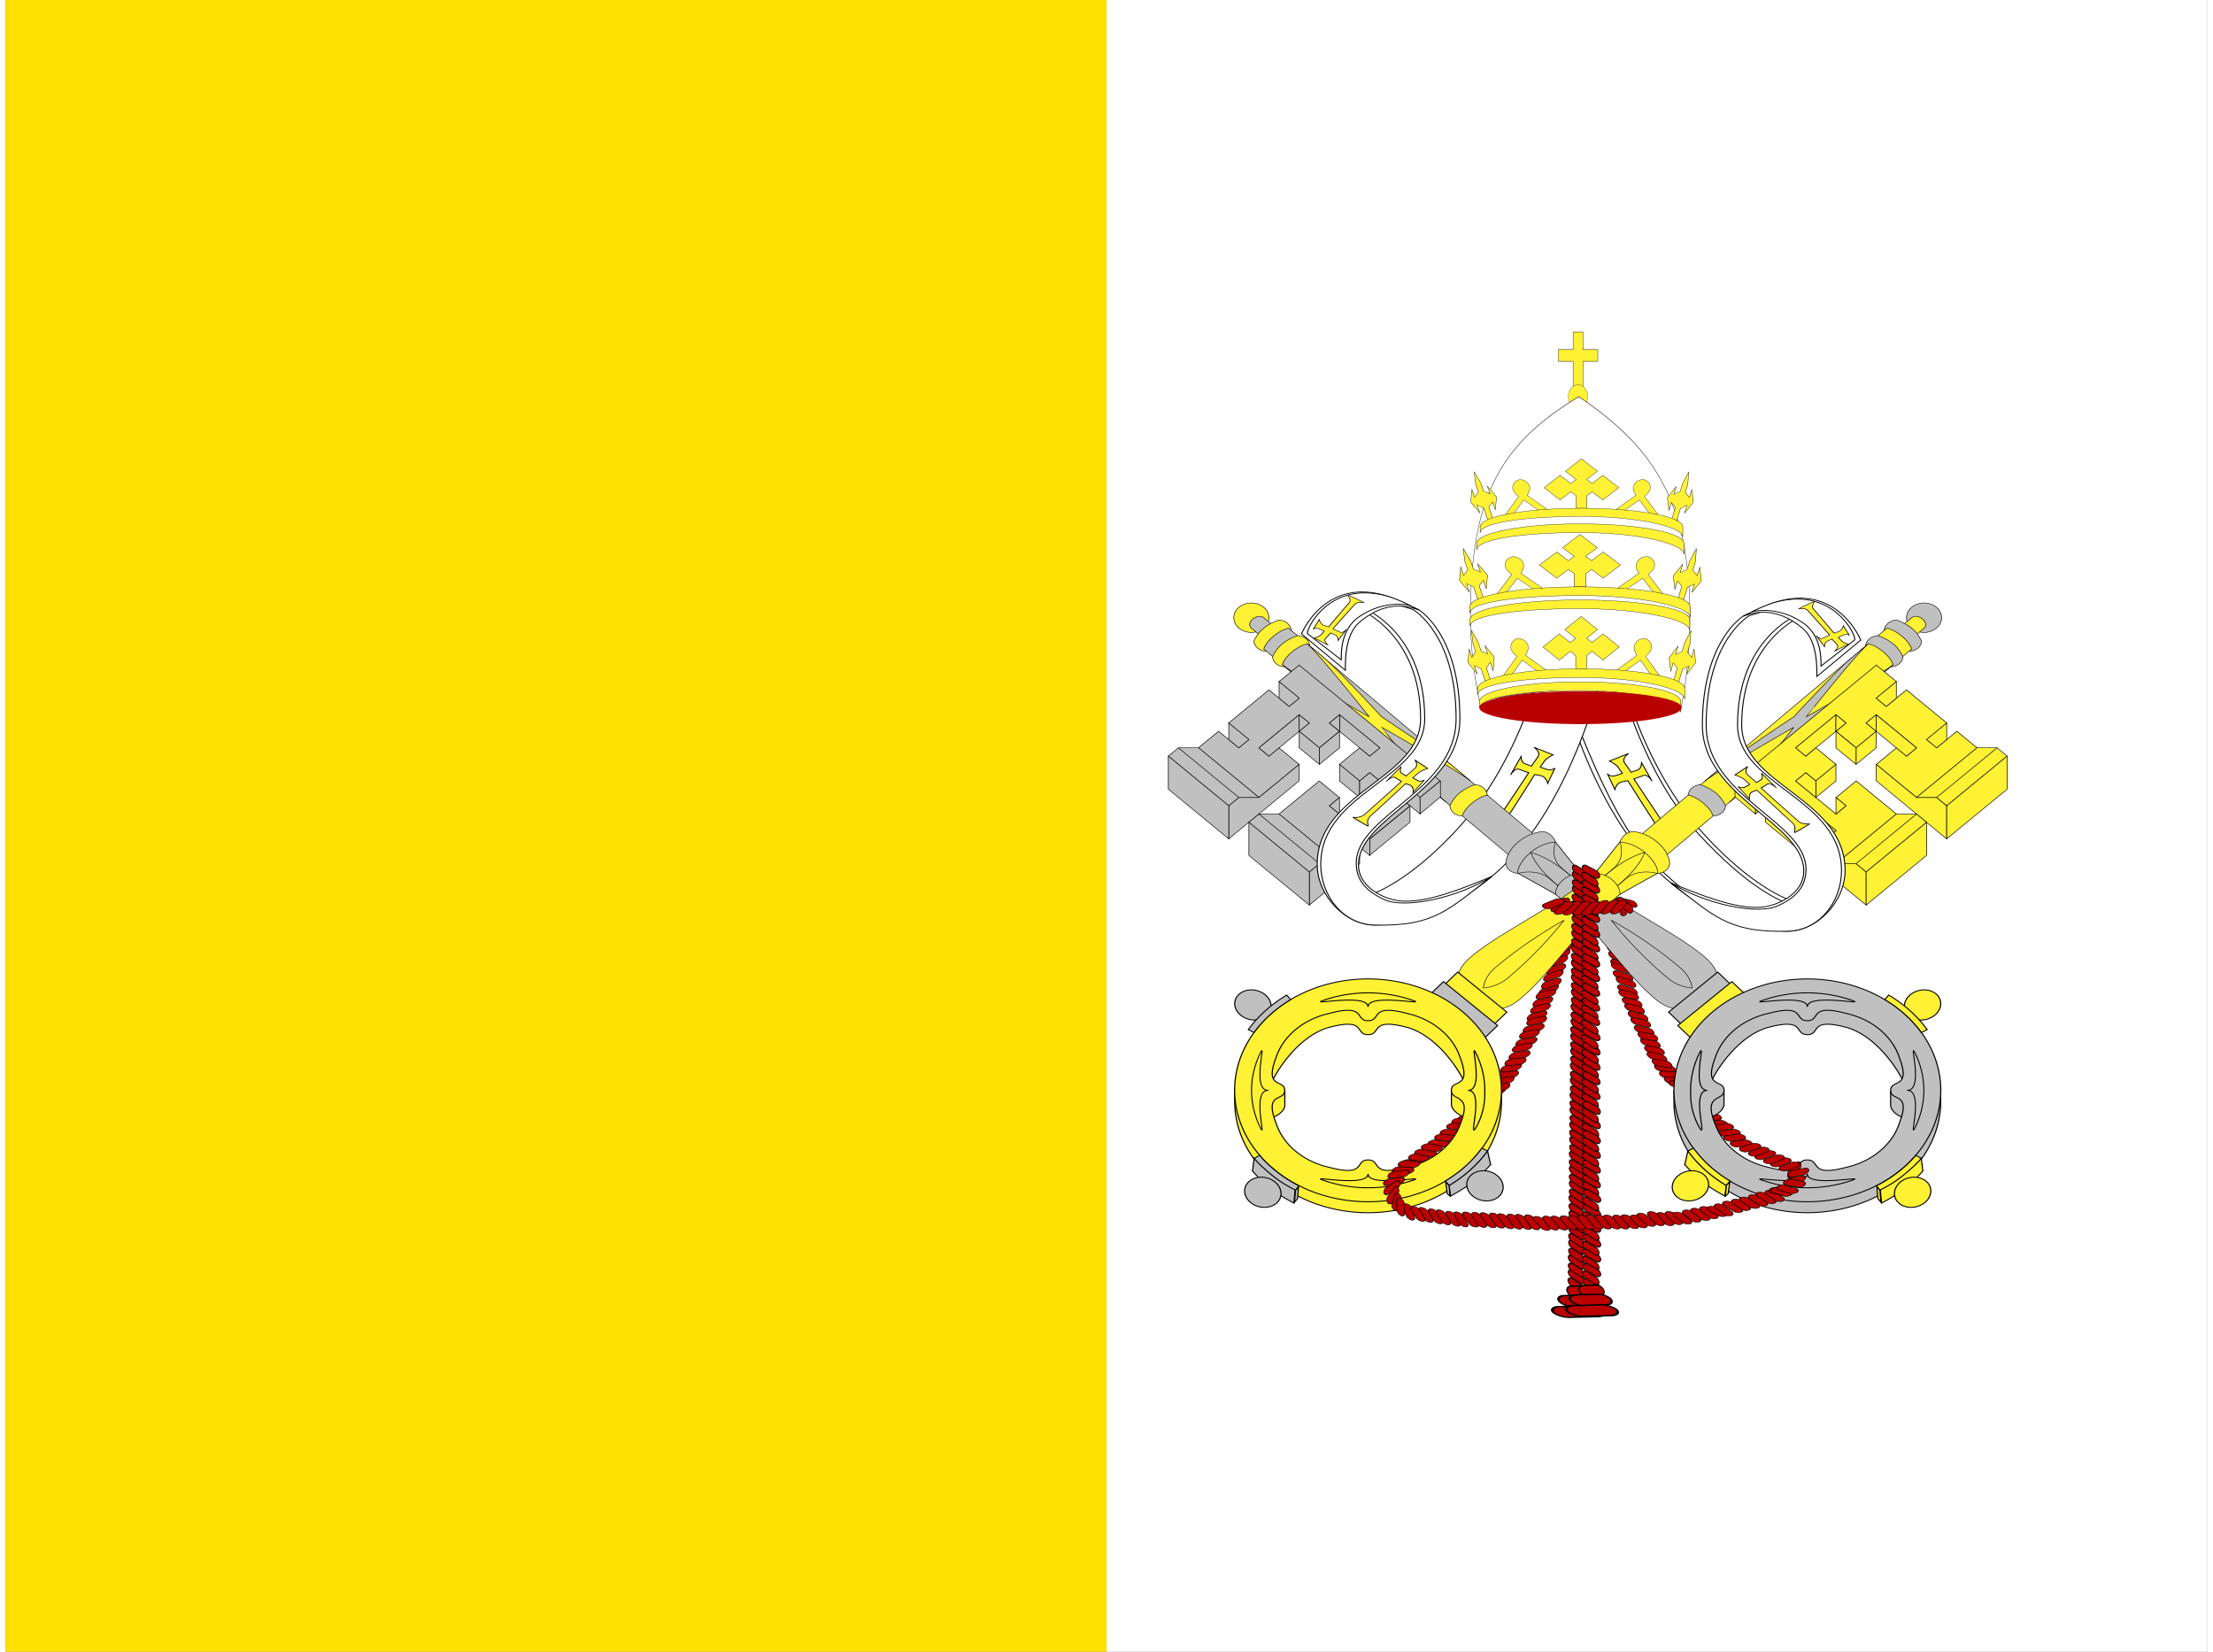 <svg xmlns="http://www.w3.org/2000/svg" xmlns:xlink="http://www.w3.org/1999/xlink" aria-hidden="true" role="img" class="iconify iconify--flag" width="1.34em" height="1em" preserveAspectRatio="xMidYMid meet" viewBox="0 0 640 480"><rect x="0" y="0" width="640" height="480" fill="#808080" stroke="none"/><defs><path id="IconifyId17f59e8e925581923800" fill="#fff" stroke="#000" stroke-width="1.2" d="M282.4-735.1c0 .6 56 222.8 118.2 300.5c69.4 87.3 113.2 87.4 113.2 87.4l70.9-17.8s-41.6 2.1-123.9-104.2c-83.4-107.7-109.4-286-108.1-282.8l-70.3 16.9z"></path><path id="IconifyId17f59e8e925581923801" fill="#fff" stroke="#000" stroke-width="1.2" d="M285-727.6c-1.5-9.4 33.9 221 140.2 327.2c53.1 53.1 88.6 53.1 88.6 53.1l88.6-17.7s-51.7 3.8-134-102.5c-83.5-107.8-108.6-263.3-108-263.9l-75.4 3.8z"></path><path id="IconifyId17f59e8e925581923802" fill="#fff133" stroke="#000" stroke-width="1.2" d="m344.5-596.3l9.2 22.1s1.5-9.7 8.5-11.5l7-1.7s27 49.3 32.3 58.1c5.3 8.8-3.6 16.8-1.8 16.8s26.5-11.5 26.5-11.5s-10.6.9-15-6.2s-34.8-60-34.8-60s6.1-2.6 11.4-5.2c5.3-2.7 10.6 8 10.6 8L385.2-614s0 8.9-4.4 10.6c-4.4 1.8-8 3.6-8 3.6s-3.5-6.2-8-13.3c-4.4-7 4.5-14.1 4.5-14.1l-23 11.5s8 4.4 10.6 8.8l5.3 8.8s-3.2 1.8-8.2 3.5c-3.6 1.9-7.7 0-9.5-1.7z"></path><path id="IconifyId17f59e8e925581923803" d="M212.6-453.5c-35.4 0-70.9 35.4-70.9 70.8s35.5 70.9 70.9 70.9h194.9c35.4 0 70.9-35.4 70.9-70.9c0-37-35.5-70.8-71-70.8H212.7z"></path><path id="IconifyId17f59e8e925581923804" fill="silver" stroke="#000" stroke-width="1.2" d="M318.9-506.7h17.7V-550c0-43.3-35.4-65-35.4-65l17.7 108.3z"></path><path id="IconifyId17f59e8e925581923805" stroke-width=".6" d="m301.2 396.9l17.7 17.7l-17.7 17.7l8.8 8.8l17.7-17.7l35.5 35.5l-17.7 17.7l8.8 8.8l17.7-17.7l17.8 17.7l-53.2 53.2l-35.4-35.4l17.7-17.8l8.9 8.9l8.8-8.9l-35.4-35.4l-8.9 8.9l8.9 8.8l-17.7 17.7l-17.7-17.7l8.8-8.8l-8.8-8.9l-35.5 35.4l8.9 8.9l8.8-8.9l17.8 17.8l-17.8 17.7l-8.8-8.9l-8.9 8.9l35.5 35.4l8.8-8.9l-8.8-8.8l17.7-17.7l35.4 35.4l-53.1 53.1l-17.8-17.7l17.8-17.7l-9-8.8l-17.6 17.7l-35.5-35.5l17.8-17.7l-8.9-8.8l-17.7 17.7l-17.7-17.7l124-124z"></path><path id="IconifyId17f59e8e925581923806" stroke-width="1.1" d="M318.9 786.6V822l88.6 88.6v-70.8L389.8 822h-35.5L319 786.6z"></path><path id="IconifyId17f59e8e925581923807" stroke-width="1.1" d="m230.4 698.8l70.4 70.4l.8 35.2l-71.2-71.3v-34.3z"></path><path id="IconifyId17f59e8e925581923808" stroke-width="1.1" d="m301.2 804.3l35.4-35.4v-35.4l-35.4 35.4v35.4z"></path><path id="IconifyId17f59e8e925581923809" stroke-width="1.1" d="M248 644.9v35.4l17.8-17.7l-17.8-17.7z"></path><path id="IconifyId17f59e8e925581923810" stroke-width="1.1" d="m230.4 698.8l35.8 35.4v35.4l-35.8-36.5v-34.3z"></path><path id="IconifyId17f59e8e925581923811" stroke-width="1.1" d="m283.5 822l53.1-53.1v-35.4l-70.9 70.8l17.8 17.8z"></path><path id="IconifyId17f59e8e925581923812" stroke-width="1.1" d="M301.2 804.3L265.8 769v-35.4l35.4 35.4v35.4z"></path><path id="IconifyId17f59e8e925581923813" stroke-width="1.1" d="m389.8 822l-53.2-53v-35.4l70.9 70.8l-17.7 17.8z"></path><path id="IconifyId17f59e8e925581923814" stroke-width="1.1" d="m230.4 698l70.9 71h35.4l17.7 17.6v70.9l-124-124.4v-35z"></path><path id="IconifyId17f59e8e925581923815" stroke-width="1.1" d="m354.3 822l106.3-106.3h35.5L389.8 822h-35.5zm53.2 17.8l106.3-106.3l-17.7-17.7L389.8 822l17.7 17.7z"></path><path id="IconifyId17f59e8e925581923816" stroke-width="1.1" d="M407.5 839.8v70.8l106.3-106.3v-70.8L407.5 839.8z"></path><path id="IconifyId17f59e8e925581923817" stroke-width="1.1" d="m318.9 786.6l17.7-17.7v-35.4l-35.4 35.4l17.7 17.7z"></path><path id="IconifyId17f59e8e925581923818" stroke-width="1.1" d="M265.8 768.9v-35.4l17.7 17.7l-17.7 17.7z"></path><path id="IconifyId17f59e8e925581923819" stroke-width="1.1" d="M301.2 804.3L265.8 769l17.7-17.7l17.7 17.7v35.4z"></path><path id="IconifyId17f59e8e925581923820" stroke-width="1.1" d="m301.2 804.3l-17.7-17.7l17.7-17.7v35.4z"></path><path id="IconifyId17f59e8e925581923821" fill="silver" stroke="#000" stroke-width="1.2" d="M336.6 166.5c0 14.7 35.4 35.5 35.4-17.7h-35.4v17.7z"></path><path id="IconifyId17f59e8e925581923822" fill="#fff133" stroke="#000" stroke-width="1.2" d="M276.6 287.7a142 142 0 0 1-57.1 0l-1.5 7a149 149 0 0 0 60 0l-1.4-7z"></path><path id="IconifyId17f59e8e925581923823" fill="#fff" stroke="#000" stroke-width="1.2" d="m513.8-790.2l35.4-17.7l35.4 17.7s-73.3 35.5-73.3 159.5c0 88.6 125.2 106.3 125.2 212.6c0 45.6-34.1 88.6-69.6 88.6s-88.6-17.7-141.7-70.9c35.4 17.7 76 37.3 106.3 36c19.6-.3 55-17.7 55-53c0-71-122.8-107-122.8-213.3c0-124 50-159.4 50-159.4z"></path><path id="IconifyId17f59e8e925581923824" fill="#fff" stroke="#000" stroke-width="1.2" d="m520.3-790.2l46.6-17.7l10 17.7s-70.6 35.5-70.6 159.5c0 88.6 125.9 106.3 125.9 212.6c0 45.6-26.7 87.4-65.3 88.6c-73.4 2.3-90.4-24-141.7-70.9c43.1 32.3 105 46.8 129 34.2c29.4-15.4 35-36 35-53.8c0-70.9-120.9-104.4-120.9-210.7c0-124 52-159.4 52-159.4z"></path><path id="IconifyId17f59e8e925581923825" fill="#fff" stroke="#000" stroke-width="1.2" d="M513.3-789.7c7-2.4 36-18.2 71.3 17.3c17.8 17.7 17.8 53.1 17.8 70.8l53.1-53.1s-29-86.9-107.6-53.6a334.8 334.8 0 0 0-34.5 18.6z"></path><path id="IconifyId17f59e8e925581923826" fill="#fff" stroke="#000" stroke-width="1.2" d="M523.8-796c8.8-2.8 36.7-6.3 64.6 18.6c17.7 17.7 19 42.9 19 60.6l40.6-38c3.4-3.1-24.8-81.2-99.2-54a154 154 0 0 0-25 12.9z"></path><path id="IconifyId17f59e8e925581923827" fill="#fff133" stroke="#000" stroke-width="1.2" d="M318.9-506.7h17.7V-550c0-43.3-35.4-65-35.4-65l17.7 108.3z"></path><path id="IconifyId17f59e8e925581923828" fill="#fff133" stroke="#000" stroke-width="1.2" d="M336.6 166.5c0 14.7 35.4 35.5 35.4-17.7h-35.4v17.7z"></path><path id="IconifyId17f59e8e925581923829" fill="silver" stroke="#000" stroke-width="1.2" d="M276.6 287.7a142 142 0 0 1-57.1 0l-1.5 7a149 149 0 0 0 60 0l-1.4-7z"></path><path id="IconifyId17f59e8e925581923830" fill="#fff133" stroke="#000" stroke-width="1.2" d="M567-657.3c0-44-150.9-79.7-336.7-79.7s-336.6 35.7-336.6 79.7v26.6c0-44 150.8-70.9 336.6-70.9S567-657 567-613v-44.3z"></path><path id="IconifyId17f59e8e925581923831" d="m230.3-825.6l-53.1 53.2l35.4 35.4l-17.7 17.7l-35.5-35.4l-53.1 53.1l53.1 53.2L195-684l17.7 17.8v53.1H248v-53.1l17.7-17.8l35.5 35.5l53.1-53.2l-53.1-53.1l-35.4 35.4L248-737l35.5-35.5l-53.2-53.1z"></path><path id="IconifyId17f59e8e925581923832" d="m221-825.6l-8.4 53.2v35.4l-17.7 17.7v-35.4l-17.7 53.1l17.7 53.2V-684l17.7 17.8v53.1h17.7v-53.1L248-684v35.5l17.8-53.2l-17.8-53.1v35.4L230.3-737v-35.4l-9.3-53.2z"></path><path id="IconifyId17f59e8e925581923833" d="M141.7-1020.5a38.1 38.1 0 0 1 35.5-35.4c17.7 0 35.4 17.7 35.4 35.4s-17.7 35.4-17.7 35.4l70.8 70.9h-35.4l-53.1-53.1l-53.2 53.1H88.6l70.9-70.9s-17.8-17.7-17.8-35.4z"></path><path id="IconifyId17f59e8e925581923834" d="M567-657.3c0-44-150.9-79.7-336.7-79.7s-336.6 35.7-336.6 79.7v26.6c0-44 150.8-70.9 336.6-70.9S567-657 567-613v-44.3z"></path><path id="IconifyId17f59e8e925581923835" fill="#b00" stroke="#000" stroke-width="18" d="M212.6-453.5c-35.4 0-70.9 35.4-70.9 70.8s35.5 70.9 70.9 70.9h194.9c35.4 0 70.9-35.4 70.9-70.9c0-37-35.5-70.8-71-70.8H212.7z"></path></defs><g fill-rule="evenodd"><path fill="#fff" d="M320 0h320v480H320z"></path><use xlink:href="#IconifyId17f59e8e925581923800" stroke-width="1.2" transform="matrix(-.24 0 0 .199 534 334.4)"></use><use xlink:href="#IconifyId17f59e8e925581923801" stroke-width="1.2" transform="matrix(.24 0 0 .199 381.9 336.2)"></use><use xlink:href="#IconifyId17f59e8e925581923800" stroke-width="1.2" transform="matrix(.24 0 0 .199 381.9 336.2)"></use><use xlink:href="#IconifyId17f59e8e925581923801" stroke-width="1.2" transform="matrix(-.24 0 0 .199 534 334.4)"></use><use xlink:href="#IconifyId17f59e8e925581923802" stroke-width="1.2" transform="matrix(.24 .004 -.005 .199 380 342.3)"></use><g fill="#b00" stroke="#000" stroke-width="12.8"><use xlink:href="#IconifyId17f59e8e925581923803" transform="matrix(.018 .003 .01 -.012 411 329.6)"></use><use xlink:href="#IconifyId17f59e8e925581923803" transform="matrix(.017 .003 .01 -.012 409.4 331)"></use><use xlink:href="#IconifyId17f59e8e925581923803" transform="matrix(.018 .003 .01 -.012 407.3 332.6)"></use><use xlink:href="#IconifyId17f59e8e925581923803" transform="matrix(.018 -.001 .006 -.013 429.5 312.4)"></use><use xlink:href="#IconifyId17f59e8e925581923803" transform="matrix(.018 -0 .007 -.013 428.4 313.9)"></use><use xlink:href="#IconifyId17f59e8e925581923803" transform="matrix(.018 -.001 .007 -.013 426.8 315.8)"></use><use xlink:href="#IconifyId17f59e8e925581923803" transform="matrix(.018 .001 .008 -.013 425.8 316.4)"></use><use xlink:href="#IconifyId17f59e8e925581923803" transform="matrix(.018 -.003 .005 -.014 433.9 305.9)"></use><use xlink:href="#IconifyId17f59e8e925581923803" transform="matrix(.018 -.002 .005 -.014 433 307.6)"></use><use xlink:href="#IconifyId17f59e8e925581923803" transform="matrix(.018 -.003 .005 -.014 431.7 309.7)"></use><use xlink:href="#IconifyId17f59e8e925581923803" transform="matrix(.018 -.002 .005 -.014 430.5 311.2)"></use><use xlink:href="#IconifyId17f59e8e925581923803" transform="matrix(.018 .002 .009 -.012 418 324)"></use><use xlink:href="#IconifyId17f59e8e925581923803" transform="matrix(.018 .002 .009 -.012 416.4 325.4)"></use><use xlink:href="#IconifyId17f59e8e925581923803" transform="matrix(.018 .002 .009 -.012 414.5 327.1)"></use><use xlink:href="#IconifyId17f59e8e925581923803" transform="matrix(.017 .003 .01 -.012 413.1 328)"></use><use xlink:href="#IconifyId17f59e8e925581923803" transform="matrix(.018 0 .008 -.013 424 318.3)"></use><use xlink:href="#IconifyId17f59e8e925581923803" transform="matrix(.018 .001 .008 -.013 422.7 319.8)"></use><use xlink:href="#IconifyId17f59e8e925581923803" transform="matrix(.018 .002 .009 -.012 421.4 320.8)"></use><use xlink:href="#IconifyId17f59e8e925581923803" transform="matrix(.018 .002 .009 -.012 419.9 322.2)"></use><use xlink:href="#IconifyId17f59e8e925581923803" transform="matrix(.017 -.006 .001 -.014 443.6 284.2)"></use><use xlink:href="#IconifyId17f59e8e925581923803" transform="matrix(.017 -.004 .003 -.014 443.6 284.8)"></use><use xlink:href="#IconifyId17f59e8e925581923803" transform="matrix(.017 -.004 .003 -.014 442.7 287)"></use><use xlink:href="#IconifyId17f59e8e925581923803" transform="matrix(.017 -.004 .003 -.014 442 288.9)"></use><use xlink:href="#IconifyId17f59e8e925581923803" transform="matrix(.017 -.005 .001 -.014 445.7 277.8)"></use><use xlink:href="#IconifyId17f59e8e925581923803" transform="matrix(.017 -.006 .001 -.014 445 280)"></use><use xlink:href="#IconifyId17f59e8e925581923803" transform="matrix(.017 -.005 .001 -.014 444.4 282)"></use><use xlink:href="#IconifyId17f59e8e925581923803" transform="matrix(.018 -.003 .004 -.014 438 298.3)"></use><use xlink:href="#IconifyId17f59e8e925581923803" transform="matrix(.017 -.003 .004 -.014 437.1 300)"></use><use xlink:href="#IconifyId17f59e8e925581923803" transform="matrix(.018 -.003 .004 -.014 436 302.2)"></use><use xlink:href="#IconifyId17f59e8e925581923803" transform="matrix(.018 -.002 .005 -.014 435.2 303.8)"></use><use xlink:href="#IconifyId17f59e8e925581923803" transform="matrix(.017 -.004 .003 -.014 441 291.1)"></use><use xlink:href="#IconifyId17f59e8e925581923803" transform="matrix(.017 -.003 .004 -.014 441.3 292.2)"></use><use xlink:href="#IconifyId17f59e8e925581923803" transform="matrix(.018 -.003 .004 -.014 440.1 294.4)"></use><use xlink:href="#IconifyId17f59e8e925581923803" transform="matrix(.017 -.003 .004 -.014 439.2 296.1)"></use><use xlink:href="#IconifyId17f59e8e925581923803" transform="matrix(.015 -.008 -.002 -.014 448.9 266.5)"></use><use xlink:href="#IconifyId17f59e8e925581923803" transform="matrix(.017 -.006 .001 -.014 448.9 268)"></use><use xlink:href="#IconifyId17f59e8e925581923803" transform="matrix(.017 -.005 .001 -.014 448.4 269.9)"></use><use xlink:href="#IconifyId17f59e8e925581923803" transform="matrix(.015 -.007 -.001 -.014 449.6 259.9)"></use><use xlink:href="#IconifyId17f59e8e925581923803" transform="matrix(.015 -.008 -.002 -.014 449.4 262.3)"></use><use xlink:href="#IconifyId17f59e8e925581923803" transform="matrix(.015 -.007 -.001 -.014 449.1 264.1)"></use><use xlink:href="#IconifyId17f59e8e925581923803" transform="matrix(.017 -.006 .001 -.014 447.7 272.2)"></use><use xlink:href="#IconifyId17f59e8e925581923803" transform="matrix(.017 -.005 .001 -.014 447 273.5)"></use><use xlink:href="#IconifyId17f59e8e925581923803" transform="matrix(.017 -.006 .001 -.014 446.3 275.8)"></use></g><g fill="#b00" stroke="#000" stroke-width="12.8"><use xlink:href="#IconifyId17f59e8e925581923803" transform="matrix(-.018 .002 -.009 -.012 503.2 324)"></use><use xlink:href="#IconifyId17f59e8e925581923803" transform="matrix(-.018 .002 -.009 -.012 504.7 325.4)"></use><use xlink:href="#IconifyId17f59e8e925581923803" transform="matrix(-.018 .002 -.009 -.012 506.6 327.1)"></use><use xlink:href="#IconifyId17f59e8e925581923803" transform="matrix(-.018 -.002 -.005 -.014 486 305.7)"></use><use xlink:href="#IconifyId17f59e8e925581923803" transform="matrix(-.018 -.001 -.006 -.014 487.1 307.3)"></use><use xlink:href="#IconifyId17f59e8e925581923803" transform="matrix(-.018 -.002 -.006 -.014 488.5 309.4)"></use><use xlink:href="#IconifyId17f59e8e925581923803" transform="matrix(-.018 -0 -.007 -.013 489.5 310)"></use><use xlink:href="#IconifyId17f59e8e925581923803" transform="matrix(-.017 -.004 -.003 -.014 482.2 299)"></use><use xlink:href="#IconifyId17f59e8e925581923803" transform="matrix(-.017 -.003 -.004 -.014 483 300.8)"></use><use xlink:href="#IconifyId17f59e8e925581923803" transform="matrix(-.017 -.004 -.003 -.014 484.1 303)"></use><use xlink:href="#IconifyId17f59e8e925581923803" transform="matrix(-.017 -.003 -.004 -.014 485.2 304.6)"></use><use xlink:href="#IconifyId17f59e8e925581923803" transform="matrix(-.018 .001 -.008 -.013 496.7 318)"></use><use xlink:href="#IconifyId17f59e8e925581923803" transform="matrix(-.018 .001 -.008 -.013 498.1 319.4)"></use><use xlink:href="#IconifyId17f59e8e925581923803" transform="matrix(-.018 .001 -.008 -.013 499.9 321.3)"></use><use xlink:href="#IconifyId17f59e8e925581923803" transform="matrix(-.018 .002 -.009 -.012 501.2 322.3)"></use><use xlink:href="#IconifyId17f59e8e925581923803" transform="matrix(-.018 -.001 -.007 -.013 491 312)"></use><use xlink:href="#IconifyId17f59e8e925581923803" transform="matrix(-.018 -0 -.007 -.013 492.3 313.5)"></use><use xlink:href="#IconifyId17f59e8e925581923803" transform="matrix(-.018 .001 -.008 -.013 493.5 314.6)"></use><use xlink:href="#IconifyId17f59e8e925581923803" transform="matrix(-.018 .001 -.008 -.013 495 316.1)"></use><use xlink:href="#IconifyId17f59e8e925581923803" transform="matrix(-.016 -.006 -0 -.014 474.2 276.9)"></use><use xlink:href="#IconifyId17f59e8e925581923803" transform="matrix(-.017 -.005 -.002 -.014 474.1 277.5)"></use><use xlink:href="#IconifyId17f59e8e925581923803" transform="matrix(-.017 -.005 -.001 -.014 475 279.8)"></use><use xlink:href="#IconifyId17f59e8e925581923803" transform="matrix(-.017 -.005 -.002 -.014 475.5 281.6)"></use><use xlink:href="#IconifyId17f59e8e925581923803" transform="matrix(-.016 -.006 -0 -.014 472.6 270.4)"></use><use xlink:href="#IconifyId17f59e8e925581923803" transform="matrix(-.016 -.006 -0 -.014 473.2 272.7)"></use><use xlink:href="#IconifyId17f59e8e925581923803" transform="matrix(-.016 -.006 -0 -.014 473.6 274.6)"></use><use xlink:href="#IconifyId17f59e8e925581923803" transform="matrix(-.017 -.004 -.003 -.014 478.6 291.2)"></use><use xlink:href="#IconifyId17f59e8e925581923803" transform="matrix(-.017 -.004 -.003 -.014 479.4 293)"></use><use xlink:href="#IconifyId17f59e8e925581923803" transform="matrix(-.017 -.004 -.003 -.014 480.4 295.3)"></use><use xlink:href="#IconifyId17f59e8e925581923803" transform="matrix(-.017 -.003 -.004 -.014 481.1 296.8)"></use><use xlink:href="#IconifyId17f59e8e925581923803" transform="matrix(-.017 -.005 -.001 -.014 476.3 283.9)"></use><use xlink:href="#IconifyId17f59e8e925581923803" transform="matrix(-.017 -.004 -.003 -.014 475.9 285)"></use><use xlink:href="#IconifyId17f59e8e925581923803" transform="matrix(-.017 -.004 -.003 -.014 476.9 287.2)"></use><use xlink:href="#IconifyId17f59e8e925581923803" transform="matrix(-.017 -.004 -.003 -.014 477.6 289)"></use><use xlink:href="#IconifyId17f59e8e925581923803" transform="matrix(-.015 -.009 .003 -.014 470.4 259)"></use><use xlink:href="#IconifyId17f59e8e925581923803" transform="matrix(-.016 -.007 0 -.014 470.2 260.4)"></use><use xlink:href="#IconifyId17f59e8e925581923803" transform="matrix(-.016 -.006 0 -.014 470.6 262.3)"></use><use xlink:href="#IconifyId17f59e8e925581923803" transform="matrix(-.015 -.008 .002 -.014 470 252.3)"></use><use xlink:href="#IconifyId17f59e8e925581923803" transform="matrix(-.015 -.009 .003 -.014 470.2 254.6)"></use><use xlink:href="#IconifyId17f59e8e925581923803" transform="matrix(-.015 -.008 .002 -.014 470.3 256.5)"></use><use xlink:href="#IconifyId17f59e8e925581923803" transform="matrix(-.016 -.007 0 -.014 471 264.7)"></use><use xlink:href="#IconifyId17f59e8e925581923803" transform="matrix(-.016 -.006 -0 -.014 471.6 266)"></use><use xlink:href="#IconifyId17f59e8e925581923803" transform="matrix(-.016 -.006 -0 -.014 472.2 268.4)"></use></g><use xlink:href="#IconifyId17f59e8e925581923802" stroke-width="1.2" transform="matrix(-.24 .004 .005 .199 536 340.5)"></use><g transform="matrix(.144 0 0 .121 423.6 295.3)"><path fill="silver" d="m324.6-255.4l-50.2 50.1L449.8-29.9l50.1-50z"></path><circle cx="354.3" cy="-1428" r="35.4" fill="#fff133" stroke="#000" stroke-width="1.2" transform="scale(-1 1) rotate(45 -177.9 -1104.6)"></circle><path fill="silver" stroke="#000" stroke-width="1.2" d="m-402-957l37.5 37.7l-25 25l-37.6-37.6c-12.5-12.5 12.5-37.5 25-25z"></path><path fill="#fff133" stroke="#000" stroke-width="1.2" d="m-346.6-926.5l-50.1 50a25 25 0 0 1-25-25c10.8-25.8 25-38.4 50-50a26.9 26.9 0 0 1 25 25z"></path><path fill="silver" stroke="#000" stroke-width="1.2" d="m-352-931.9l37.7 37.6l-50.2 50.1l-37.5-37.5c5-20 30-45.1 50-50.1z"></path><path fill="#fff133" stroke="#000" stroke-width="1.2" d="m-309-889l-50.1 50.1a25.1 25.1 0 0 1-25-25c10.8-25.9 25-38.4 50-50.1a26.9 26.9 0 0 1 25 25z"></path><path fill="silver" stroke="#000" stroke-width="1.2" d="M-314.4-894.3L28.4-551.5l-50 50.1l-342.9-342.8c5-20 30.1-45 50.1-50z"></path><path fill="#fff133" stroke="#000" stroke-width="1.2" d="m49-531l-50.2 50.1a25.1 25.1 0 0 1-25-25c10.8-25.9 25-38.5 50-50.1A26.9 26.9 0 0 1 49-531z"></path><path fill="silver" stroke="#000" stroke-width="1.2" d="m49-531l225.4 225.5l-50 50.1L-1.3-480.9c5-20 30.1-45 50.1-50z"></path><path fill="silver" stroke="#000" stroke-width="1.2" d="m186.7-418.2l-75.1 75.1a25.1 25.1 0 0 1-25-25s0-25 25-50.1s50-25 50-25c11.7 1.5 21.5 12.4 25.1 25z"></path><path fill="silver" stroke="#000" stroke-width="1.2" d="m186.7-418.2l50.2 75.1l-50.1 50.1l-75.2-50c-2.8-2.5 0-25.1 25-50.2s49-24.4 50.1-25z"></path><path fill="silver" stroke="#000" stroke-width="1.2" d="M336.6-506.7c0-35.4 0-86.6 17.7-130C372-593.3 372-542 372-506.7h-35.4z" transform="rotate(135 434.8 18.7) scale(1 -.818)"></path><use xlink:href="#IconifyId17f59e8e925581923804" stroke-width="1.2" transform="rotate(-45 399.4 -194.2) scale(1 .818)"></use><use xlink:href="#IconifyId17f59e8e925581923804" stroke-width="1.2" transform="rotate(135 434.8 18.7) scale(1 -.818)"></use><path fill="#fff133" stroke="#000" stroke-width="1.2" d="m-314.4-894.3l37.6 37.6c25 25 112.8 137.8 112.8 137.8s117.3 92.3 142.3 117.3L16-564c-25-25-180-129.8-180-129.8S-71.7-551.5-34.1-514l-37.6-37.6c-25-25-117.3-142.3-117.3-142.3S-289.3-769-314.4-794.1l-50-50c25 25 175.3 125.2 175.3 125.2s-100.2-150.3-125.3-175.4z"></path><path fill="silver" stroke="#000" stroke-width="1.2" d="M299.5-230.3A907.4 907.4 0 0 0 412.2-92.5a83 83 0 0 0 50.1 25s0-25-25-50a899 899 0 0 0-137.8-112.8zm-62.6-112.8c87.6 87.7 187.9 137.8 250.5 200.5c50.1 50 15.4 88.4 1.4 100.6c-14 12.1-52 50.3-101.6-.4C324.5-105 274.4-205.3 186.7-293c0-25 25.1-50 50.1-50z"></path><path fill="silver" stroke="#000" stroke-width="1.2" d="M218.3 257.9h23v73h-23z" transform="matrix(-1.249 -1.421 -1.359 1.317 1166.1 -102.6)"></path><g fill="silver" stroke="#000"><use xlink:href="#IconifyId17f59e8e925581923805" stroke-width=".6" transform="matrix(-2.295 0 0 2.244 360.6 -1733.7)"></use><use xlink:href="#IconifyId17f59e8e925581923806" stroke-width="1.1" transform="matrix(-1.147 0 0 1.122 157.3 -1288.5)"></use><use xlink:href="#IconifyId17f59e8e925581923807" stroke-width="1.1" transform="matrix(-1.147 0 0 1.122 157.4 -1288.5)"></use><use xlink:href="#IconifyId17f59e8e925581923808" stroke-width="1.1" transform="matrix(-1.147 0 0 1.122 157.3 -1288.5)"></use><use xlink:href="#IconifyId17f59e8e925581923808" stroke-width="1.1" transform="matrix(-1.147 0 0 1.122 259 -1387.9)"></use><use xlink:href="#IconifyId17f59e8e925581923809" stroke-width="1.1" transform="matrix(-1.147 0 0 1.122 157.3 -1288.5)"></use><use xlink:href="#IconifyId17f59e8e925581923809" stroke-width="1.1" transform="matrix(-1.147 0 0 1.122 55.7 -1189.1)"></use><use xlink:href="#IconifyId17f59e8e925581923810" stroke-width="1.1" transform="matrix(-1.147 0 0 1.122 218.8 -1349)"></use><use xlink:href="#IconifyId17f59e8e925581923808" stroke-width="1.1" transform="matrix(-1.147 0 0 1.122 55.7 -1507.1)"></use><use xlink:href="#IconifyId17f59e8e925581923808" stroke-width="1.1" transform="matrix(-1.147 0 0 1.122 137 -1427.6)"></use><use xlink:href="#IconifyId17f59e8e925581923811" stroke-width="1.1" transform="matrix(-1.147 0 0 1.122 137 -1546.9)"></use><use xlink:href="#IconifyId17f59e8e925581923809" stroke-width="1.1" transform="matrix(-1.147 0 0 1.122 35.4 -1447.5)"></use><use xlink:href="#IconifyId17f59e8e925581923812" stroke-width="1.1" transform="matrix(-1.147 0 0 1.122 55.7 -1507.1)"></use><use xlink:href="#IconifyId17f59e8e925581923813" stroke-width="1.1" transform="matrix(-1.147 0 0 1.122 55.7 -1546.9)"></use><use xlink:href="#IconifyId17f59e8e925581923814" stroke-width="1.1" transform="matrix(-1.147 0 0 1.122 -66.2 -1387.9)"></use><use xlink:href="#IconifyId17f59e8e925581923815" stroke-width="1.1" transform="matrix(-1.147 0 0 1.122 157.3 -1288.5)"></use><use xlink:href="#IconifyId17f59e8e925581923816" stroke-width="1.1" transform="matrix(-1.147 0 0 1.122 157.3 -1288.5)"></use><use xlink:href="#IconifyId17f59e8e925581923815" stroke-width="1.1" transform="matrix(-1.147 0 0 1.122 -5.3 -1447.5)"></use><use xlink:href="#IconifyId17f59e8e925581923816" stroke-width="1.1" transform="matrix(-1.147 0 0 1.122 -5.3 -1447.5)"></use><use xlink:href="#IconifyId17f59e8e925581923817" stroke-width="1.1" transform="matrix(-1.147 0 0 1.122 -86.6 -1527)"></use><use xlink:href="#IconifyId17f59e8e925581923817" stroke-width="1.1" transform="matrix(-1.147 0 0 1.122 15 -1626.4)"></use><use xlink:href="#IconifyId17f59e8e925581923818" stroke-width="1.1" transform="matrix(-1.147 0 0 1.122 55.7 -1348.1)"></use><use xlink:href="#IconifyId17f59e8e925581923819" stroke-width="1.1" transform="matrix(-1.147 0 0 1.122 137 -1427.6)"></use><use xlink:href="#IconifyId17f59e8e925581923820" stroke-width="1.1" transform="matrix(-1.147 0 0 1.122 15 -1586.6)"></use></g><path fill="#fff133" stroke="#000" stroke-width="1.2" d="M196.5 254.2h25.2v80.2h-25.2z" transform="matrix(-1.251 -1.419 -1.361 1.315 1166.1 -102.6)"></path><use xlink:href="#IconifyId17f59e8e925581923821" stroke-width="1.2" transform="matrix(-1.899 0 0 1.887 1166.1 -102.6)"></use><path fill="silver" stroke="#000" stroke-width="1.2" d="M242.1 24.8c-147 0-113.1 164.2-100.4 124c9.4-29.5 35.5-70.8 65-80.2C246.9 55.8 233.4 78 248 78c14.7 0 1.2-22.2 41.4-9.4c29.5 9.4 55.6 50.7 65 80.2c12.7 40.3 53-124-112.3-124z" transform="matrix(-1.899 0 0 1.887 1166.1 -102.6)"></path><path fill="silver" stroke="#000" stroke-width="1.2" d="M389.8 166.5a141.8 141.8 0 0 1-283.5 0v-17.7c0-29 35.4 124 141.7 124s141.8-124.7 141.8-124v17.7z" transform="matrix(-1.899 0 0 1.887 1166.1 -102.6)"></path><use xlink:href="#IconifyId17f59e8e925581923821" stroke-width="1.2" transform="matrix(1.899 0 0 1.887 224 -100.5)"></use><path fill="silver" stroke="#000" stroke-width="1.2" d="M389.8 148.8a141.8 141.8 0 1 1-283.6 0a141.8 141.8 0 0 1 283.6 0zm-53.2 0c0 14.7 22.8 3 9.4 43a81 81 0 0 1-56.6 55c-40.2 12.7-26.7-9.4-41.4-9.4c-14.6 0-1.1 22.1-41.3 9.4a80.2 80.2 0 0 1-56.6-56.6c-12.8-40.2 9.3-26.7 9.3-41.4s-22-1.1-9.3-41.3a80.2 80.2 0 0 1 56.6-56.6c40.2-12.8 26.7 9.3 41.3 9.3c14.7 0 1.2-22 41.4-9.3a80.3 80.3 0 0 1 56.6 56.6c12.7 40.2-9.4 26.6-9.4 41.3z" transform="matrix(-1.899 0 0 1.887 1166.1 -102.6)"></path><path fill="silver" stroke="#000" stroke-width="1.2" d="M126.5 157.7c-20.2 0-1.9 67.6-9 51.7a126.5 126.5 0 0 1 0-103.4c7.1-16-11.2 51.7 9 51.7z" transform="matrix(-1.662 0 0 1.761 1107.2 -99.5)"></path><path fill="silver" stroke="#000" stroke-width="1.2" d="M372 140a88 88 0 0 1-9.7 44.8c-8 13.7 9.8-44.8-8-44.8c17.7 0 1.7-58.6 8-44.8a107.7 107.7 0 0 1 9.8 44.8z" transform="matrix(-1.899 0 0 2.032 1166.1 -106.2)"></path><path fill="silver" stroke="#000" stroke-width="1.2" d="M296.3 263a123.5 123.5 0 0 1-96.5 0c-14.9-6.2 48.2 9.8 48.2-7.9c0 17.7 63.1 1.7 48.3 8zM248 42.6c0-17.7-63-1.7-48.2-8a123 123 0 0 1 96.5 0c14.8 6.3-48.3-9.7-48.3 8z" transform="matrix(-1.899 0 0 1.887 1166.1 -102.6)"></path><ellipse cx="82.1" cy="160.9" fill="#fff133" stroke="#000" stroke-width="1.2" rx="18.4" ry="20.1" transform="matrix(-1.293 -1.382 -1.391 1.284 1257.6 -120)"></ellipse><use xlink:href="#IconifyId17f59e8e925581923822" stroke-width="1.2" transform="matrix(-1.293 -1.382 1.391 -1.284 808.9 712)"></use><use xlink:href="#IconifyId17f59e8e925581923822" stroke-width="1.2" transform="matrix(-1.293 -1.382 -1.391 1.284 1223.2 329.9)"></use><path fill="#fff133" stroke="#000" stroke-width="1.2" d="M267.7 308.5c-9.2 1.9-20.2 1-30 1c-9.7 0-19.3-2.7-28.5-4.6l8.8-10.3a149.3 149.3 0 0 0 60 0l-10.3 14z" transform="matrix(-1.293 -1.382 -1.391 1.284 1223.2 329.9)"></path><use xlink:href="#IconifyId17f59e8e925581923822" stroke-width="1.2" transform="matrix(-1.391 1.284 1.293 1.382 847.4 -345.2)"></use><ellipse cx="82.1" cy="160.9" fill="#fff133" stroke="#000" stroke-width="1.2" rx="18.4" ry="20.1" transform="matrix(-1.293 -1.382 -1.391 1.284 789.1 314.4)"></ellipse><path fill="#fff133" stroke="#000" stroke-width="1.2" d="M267.6 281.5c-9.2 1.9-17.1 3-26.9 3s-23-.8-32.3-2.7l9.6 12.8a149.5 149.5 0 0 0 60 0l-10.4-13.1z" transform="matrix(-1.391 1.284 1.293 1.382 850.6 -315.2)"></path><path fill="#fff133" stroke="#000" stroke-width="1.2" d="m174 271.8l-.9 14.8l-3.2 4.5l1-15l3-4.3zm156.5-6.2l3.6 4.2l1 13.6l-2.9-3l-1.7-14.8z" transform="matrix(-1.899 0 0 1.887 1166.1 -102.6)"></path><ellipse cx="82.1" cy="160.9" fill="#fff133" stroke="#000" stroke-width="1.2" rx="18.4" ry="20.1" transform="matrix(-1.293 -1.382 -1.391 1.284 1237.6 329.9)"></ellipse></g><use xlink:href="#IconifyId17f59e8e925581923823" stroke-width="1.2" transform="matrix(-.24 0 0 .199 534 334.4)"></use><use xlink:href="#IconifyId17f59e8e925581923824" stroke-width="1.2" transform="matrix(-.24 0 0 .199 534 334.4)"></use><use xlink:href="#IconifyId17f59e8e925581923825" stroke-width="1.2" transform="matrix(-.24 0 0 .199 534 334.4)"></use><use xlink:href="#IconifyId17f59e8e925581923826" stroke-width="1.2" transform="matrix(-.24 0 0 .199 534 334.4)"></use><use xlink:href="#IconifyId17f59e8e925581923802" stroke-width="1.2" transform="matrix(-.195 -.021 -.067 .173 439.6 337.1)"></use><use xlink:href="#IconifyId17f59e8e925581923802" stroke-width="1.2" transform="matrix(.178 .024 .003 -.133 320.6 95.2)"></use><g transform="matrix(.144 0 0 .121 423.6 295.3)"><g transform="rotate(45 478.1 -504.6)"><circle cx="354.3" cy="-1428" r="35.4" fill="silver" stroke="#000" stroke-width="1.2" transform="translate(124 283.5)"></circle><path fill="#fff133" stroke="#000" stroke-width="1.2" d="M460.6-1126.8v53.2h35.5v-53.2c0-17.7-35.5-17.7-35.5 0z"></path><path fill="silver" stroke="#000" stroke-width="1.2" d="M443-1066h70.8a25.1 25.1 0 0 0 0-35.5c-26-10.6-44.9-9.5-70.9 0a27 27 0 0 0 0 35.4z"></path><path fill="#fff133" stroke="#000" stroke-width="1.2" d="M443-1073.6v53.1h70.8v-53.1c-17.7-10.6-53.2-10.6-70.9 0z"></path><path fill="silver" stroke="#000" stroke-width="1.2" d="M443-1013h70.8a25.1 25.1 0 0 0 0-35.4c-26-10.6-44.9-9.5-70.9 0a27 27 0 0 0 0 35.5z"></path><path fill="#fff133" d="M443-117h70.8v248.1h-70.9z"></path><path fill="#fff133" stroke="#000" stroke-width="1.2" d="M443-1020.5v484.8h70.8v-484.8c-17.7-10.6-53.2-10.6-70.9 0z"></path><path fill="silver" stroke="#000" stroke-width="1.2" d="M443-506.7h70.8a25.1 25.1 0 0 0 0-35.4c-26-10.6-44.9-9.5-70.9 0a27 27 0 0 0 0 35.4z"></path><path fill="#fff133" stroke="#000" stroke-width="1.2" d="M443-506.7v318.9h70.8v-318.9c-17.7-10.6-53.2-10.6-70.9 0z"></path><path fill="#fff133" stroke="#000" stroke-width="1.2" d="M425.2-329.5h106.3a25 25 0 0 0 0-35.5s-17.7-17.7-53.2-17.7s-53.1 17.7-53.1 17.7c-7.1 9.4-6.3 24 0 35.5z"></path><path fill="#fff133" stroke="#000" stroke-width="1.2" d="m425.2-329.5l17.7 88.6h70.9l17.7-88.6c.3-3.8-17.7-17.7-53.2-17.7s-51.9 17.3-53.1 17.7z"></path><path fill="#fff133" stroke="#000" stroke-width="1.2" d="M336.6-506.7c0-35.4 0-86.6 17.7-130C372-593.3 372-542 372-506.7h-35.4z" transform="matrix(1 0 0 .818 124 173.4)"></path><use xlink:href="#IconifyId17f59e8e925581923827" stroke-width="1.2" transform="matrix(-1 0 0 .818 832.7 173.4)"></use><use xlink:href="#IconifyId17f59e8e925581923827" stroke-width="1.2" transform="matrix(1 0 0 .818 124 173.4)"></use><path fill="#fff133" stroke="#000" stroke-width="1.2" d="M478.3-117a908.6 908.6 0 0 1 17.8 177.2a83 83 0 0 1-17.8 53.2s-17.7-17.7-17.7-53.2c0-17.7 0-88.6 17.7-177.1zM443-241c0 124-35.4 230.4-35.4 319c0 70.8 51.6 73.4 70 72.1c18.6-1.3 72.4-1.2 71.7-72.2c0-88.5-35.4-194.8-35.4-318.9c-17.7-17.7-53.2-17.7-70.9 0z"></path><path fill="silver" stroke="#000" stroke-width="1.2" d="M443-1020.5v53.2c0 35.4 17.6 177.1 17.6 177.1S443-642 443-606.6v53.2c0-35.4 35.4-219 35.4-219s35.5 165.9 35.5 219v-53.2c0-35.4-17.7-183.6-17.7-183.6s17.7-124 17.7-159.4v-70.9c0 35.4-35.4 212.6-35.4 212.6S443-985.1 443-1020.5z"></path></g><path fill="#fff133" stroke="#000" stroke-width="1.2" d="M218.3 257.9h23v73h-23z" transform="matrix(1.249 -1.421 1.359 1.317 -662.5 -102.6)"></path><use xlink:href="#IconifyId17f59e8e925581923828" stroke-width="1.2" transform="matrix(1.899 0 0 1.887 -662.5 -102.6)"></use><path fill="#fff133" stroke="#000" stroke-width="1.2" d="M242.1 24.8c-147 0-113.1 164.2-100.4 124c9.4-29.5 35.5-70.8 65-80.2C246.9 55.8 233.4 78 248 78c14.7 0 1.2-22.2 41.4-9.4c29.5 9.4 55.6 50.7 65 80.2c12.7 40.3 53-124-112.3-124z" transform="matrix(1.899 0 0 1.887 -662.5 -102.6)"></path><path fill="#fff133" stroke="#000" stroke-width="1.2" d="M389.8 166.5a141.8 141.8 0 0 1-283.5 0v-17.7c0-29 35.4 124 141.7 124s141.8-124.7 141.8-124v17.7z" transform="matrix(1.899 0 0 1.887 -662.5 -102.6)"></path><ellipse cx="82.1" cy="160.9" fill="silver" stroke="#000" stroke-width="1.2" rx="18.4" ry="20.1" transform="matrix(1.293 -1.382 1.391 1.284 -753.9 -120)"></ellipse><path fill="silver" stroke="#000" stroke-width="1.2" d="M196.5 254.2h25.2v80.2h-25.2z" transform="matrix(1.251 -1.419 1.361 1.315 -662.5 -102.6)"></path><use xlink:href="#IconifyId17f59e8e925581923828" stroke-width="1.2" transform="matrix(-1.899 0 0 1.887 279.7 -100.5)"></use><path fill="#fff133" stroke="#000" stroke-width="1.2" d="M389.8 148.8a141.8 141.8 0 1 1-283.6 0a141.8 141.8 0 0 1 283.6 0zm-53.2 0c0 14.7 22.8 3 9.4 43a81 81 0 0 1-56.6 55c-40.2 12.7-26.7-9.4-41.4-9.4c-14.6 0-1.1 22.1-41.3 9.4a80.2 80.2 0 0 1-56.6-56.6c-12.8-40.2 9.3-26.7 9.3-41.4s-22-1.1-9.3-41.3a80.2 80.2 0 0 1 56.6-56.6c40.2-12.8 26.7 9.3 41.3 9.3c14.7 0 1.2-22 41.4-9.3a80.3 80.3 0 0 1 56.6 56.6c12.7 40.2-9.4 26.6-9.4 41.3z" transform="matrix(1.899 0 0 1.887 -662.5 -102.6)"></path><path fill="#fff133" stroke="#000" stroke-width="1.2" d="M126.5 157.7c-20.2 0-1.9 67.6-9 51.7a126.5 126.5 0 0 1 0-103.4c7.1-16-11.2 51.7 9 51.7z" transform="matrix(1.662 0 0 1.761 -603.6 -99.5)"></path><path fill="#fff133" stroke="#000" stroke-width="1.2" d="M372 140a88 88 0 0 1-9.7 44.8c-8 13.7 9.8-44.8-8-44.8c17.7 0 1.7-58.6 8-44.8a107.7 107.7 0 0 1 9.8 44.8z" transform="matrix(1.899 0 0 2.032 -662.5 -106.2)"></path><path fill="#fff133" stroke="#000" stroke-width="1.2" d="M296.3 263a123.5 123.5 0 0 1-96.5 0c-14.9-6.2 48.2 9.8 48.2-7.9c0 17.7 63.1 1.7 48.3 8zM248 42.6c0-17.7-63-1.7-48.2-8a123 123 0 0 1 96.5 0c14.8 6.3-48.3-9.7-48.3 8z" transform="matrix(1.899 0 0 1.887 -662.5 -102.6)"></path><use xlink:href="#IconifyId17f59e8e925581923829" stroke-width="1.2" transform="matrix(1.293 -1.382 -1.391 -1.284 -305.2 712)"></use><use xlink:href="#IconifyId17f59e8e925581923829" stroke-width="1.2" transform="matrix(1.293 -1.382 1.391 1.284 -719.6 329.9)"></use><path fill="silver" stroke="#000" stroke-width="1.2" d="M267.7 308.5c-9.2 1.9-20.2 1-30 1c-9.7 0-19.3-2.7-28.5-4.6l8.8-10.3a149.3 149.3 0 0 0 60 0l-10.3 14z" transform="matrix(1.293 -1.382 1.391 1.284 -719.6 329.9)"></path><use xlink:href="#IconifyId17f59e8e925581923829" stroke-width="1.2" transform="matrix(1.391 1.284 -1.293 1.382 -343.8 -345.2)"></use><ellipse cx="82.1" cy="160.9" fill="silver" stroke="#000" stroke-width="1.2" rx="18.4" ry="20.1" transform="matrix(1.293 -1.382 1.391 1.284 -285.5 314.4)"></ellipse><path fill="silver" stroke="#000" stroke-width="1.2" d="M267.6 281.5c-9.2 1.9-17.1 3-26.9 3s-23-.8-32.3-2.7l9.6 12.8a149.5 149.5 0 0 0 60 0l-10.4-13.1z" transform="matrix(1.391 1.284 -1.293 1.382 -347 -315.2)"></path><path fill="silver" stroke="#000" stroke-width="1.2" d="m174 271.8l-.9 14.8l-3.2 4.5l1-15l3-4.3zm156.5-6.2l3.6 4.2l1 13.6l-2.9-3l-1.7-14.8z" transform="matrix(1.899 0 0 1.887 -662.5 -102.6)"></path><ellipse cx="82.1" cy="160.9" fill="silver" stroke="#000" stroke-width="1.2" rx="18.4" ry="20.1" transform="matrix(1.293 -1.382 1.391 1.284 -733.9 329.9)"></ellipse><g fill="#fff133" stroke="#000"><use xlink:href="#IconifyId17f59e8e925581923805" stroke-width=".6" transform="matrix(2.295 0 0 2.244 143.1 -1733.7)"></use><use xlink:href="#IconifyId17f59e8e925581923806" stroke-width="1.1" transform="matrix(1.147 0 0 1.122 346.4 -1288.5)"></use><use xlink:href="#IconifyId17f59e8e925581923807" stroke-width="1.1" transform="matrix(1.147 0 0 1.122 346.3 -1288.5)"></use><use xlink:href="#IconifyId17f59e8e925581923808" stroke-width="1.1" transform="matrix(1.147 0 0 1.122 346.4 -1288.5)"></use><use xlink:href="#IconifyId17f59e8e925581923808" stroke-width="1.1" transform="matrix(1.147 0 0 1.122 244.7 -1387.9)"></use><use xlink:href="#IconifyId17f59e8e925581923809" stroke-width="1.1" transform="matrix(1.147 0 0 1.122 346.4 -1288.5)"></use><use xlink:href="#IconifyId17f59e8e925581923809" stroke-width="1.1" transform="matrix(1.147 0 0 1.122 448 -1189.1)"></use><use xlink:href="#IconifyId17f59e8e925581923810" stroke-width="1.1" transform="matrix(1.147 0 0 1.122 284.9 -1349)"></use><use xlink:href="#IconifyId17f59e8e925581923808" stroke-width="1.1" transform="matrix(1.147 0 0 1.122 448 -1507.1)"></use><use xlink:href="#IconifyId17f59e8e925581923808" stroke-width="1.1" transform="matrix(1.147 0 0 1.122 366.7 -1427.6)"></use><use xlink:href="#IconifyId17f59e8e925581923811" stroke-width="1.1" transform="matrix(1.147 0 0 1.122 366.7 -1546.9)"></use><use xlink:href="#IconifyId17f59e8e925581923809" stroke-width="1.1" transform="matrix(1.147 0 0 1.122 468.3 -1447.5)"></use><use xlink:href="#IconifyId17f59e8e925581923812" stroke-width="1.1" transform="matrix(1.147 0 0 1.122 448 -1507.1)"></use><use xlink:href="#IconifyId17f59e8e925581923813" stroke-width="1.1" transform="matrix(1.147 0 0 1.122 448 -1546.9)"></use><use xlink:href="#IconifyId17f59e8e925581923814" stroke-width="1.1" transform="matrix(1.147 0 0 1.122 569.8 -1387.9)"></use><use xlink:href="#IconifyId17f59e8e925581923815" stroke-width="1.1" transform="matrix(1.147 0 0 1.122 346.4 -1288.5)"></use><use xlink:href="#IconifyId17f59e8e925581923816" stroke-width="1.1" transform="matrix(1.147 0 0 1.122 346.4 -1288.5)"></use><use xlink:href="#IconifyId17f59e8e925581923815" stroke-width="1.1" transform="matrix(1.147 0 0 1.122 509 -1447.5)"></use><use xlink:href="#IconifyId17f59e8e925581923816" stroke-width="1.1" transform="matrix(1.147 0 0 1.122 509 -1447.5)"></use><use xlink:href="#IconifyId17f59e8e925581923817" stroke-width="1.1" transform="matrix(1.147 0 0 1.122 590.3 -1527)"></use><use xlink:href="#IconifyId17f59e8e925581923817" stroke-width="1.1" transform="matrix(1.147 0 0 1.122 488.6 -1626.4)"></use><use xlink:href="#IconifyId17f59e8e925581923818" stroke-width="1.1" transform="matrix(1.147 0 0 1.122 448 -1348.1)"></use><use xlink:href="#IconifyId17f59e8e925581923819" stroke-width="1.1" transform="matrix(1.147 0 0 1.122 366.7 -1427.6)"></use><use xlink:href="#IconifyId17f59e8e925581923820" stroke-width="1.1" transform="matrix(1.147 0 0 1.122 488.6 -1586.6)"></use></g></g><g fill="#b00" stroke="#000" stroke-width="18"><use xlink:href="#IconifyId17f59e8e925581923803" transform="matrix(.014 .009 -.003 .014 452 279.3)"></use><use xlink:href="#IconifyId17f59e8e925581923803" transform="matrix(.014 .009 -.003 .014 452.1 277.4)"></use><use xlink:href="#IconifyId17f59e8e925581923803" transform="matrix(.014 .009 -.003 .014 452.1 275)"></use><use xlink:href="#IconifyId17f59e8e925581923803" transform="matrix(.014 .009 -.003 .014 452.1 273.1)"></use><use xlink:href="#IconifyId17f59e8e925581923803" transform="matrix(.014 .009 -.003 .014 452 287.8)"></use><use xlink:href="#IconifyId17f59e8e925581923803" transform="matrix(.014 .009 -.003 .014 452 286)"></use><use xlink:href="#IconifyId17f59e8e925581923803" transform="matrix(.014 .009 -.003 .014 452 283.6)"></use><use xlink:href="#IconifyId17f59e8e925581923803" transform="matrix(.014 .009 -.003 .014 452 281.7)"></use><use xlink:href="#IconifyId17f59e8e925581923803" transform="matrix(.014 .009 -.003 .014 452.3 262.1)"></use><use xlink:href="#IconifyId17f59e8e925581923803" transform="matrix(.014 .009 -.003 .014 452.3 260.3)"></use><use xlink:href="#IconifyId17f59e8e925581923803" transform="matrix(.014 .009 -.003 .014 452.3 257.9)"></use><use xlink:href="#IconifyId17f59e8e925581923803" transform="matrix(.014 .009 -.003 .014 452.3 256)"></use><use xlink:href="#IconifyId17f59e8e925581923803" transform="matrix(.014 .009 -.003 .014 452.2 270.7)"></use><use xlink:href="#IconifyId17f59e8e925581923803" transform="matrix(.014 .009 -.003 .014 452.2 268.8)"></use><use xlink:href="#IconifyId17f59e8e925581923803" transform="matrix(.014 .009 -.003 .014 452.2 266.4)"></use><use xlink:href="#IconifyId17f59e8e925581923803" transform="matrix(.014 .009 -.003 .014 452.2 264.5)"></use><use xlink:href="#IconifyId17f59e8e925581923803" transform="matrix(.014 .009 -.003 .014 451.7 313.5)"></use><use xlink:href="#IconifyId17f59e8e925581923803" transform="matrix(.014 .009 -.003 .014 451.8 311.6)"></use><use xlink:href="#IconifyId17f59e8e925581923803" transform="matrix(.014 .009 -.003 .014 451.8 309.3)"></use><use xlink:href="#IconifyId17f59e8e925581923803" transform="matrix(.014 .009 -.003 .014 451.8 307.4)"></use><use xlink:href="#IconifyId17f59e8e925581923803" transform="matrix(.014 .009 -.003 .014 451.6 322.1)"></use><use xlink:href="#IconifyId17f59e8e925581923803" transform="matrix(.014 .009 -.003 .014 451.7 320.2)"></use><use xlink:href="#IconifyId17f59e8e925581923803" transform="matrix(.014 .009 -.003 .014 451.7 317.8)"></use><use xlink:href="#IconifyId17f59e8e925581923803" transform="matrix(.014 .009 -.003 .014 451.7 316)"></use><use xlink:href="#IconifyId17f59e8e925581923803" transform="matrix(.014 .009 -.003 .014 451.9 296.4)"></use><use xlink:href="#IconifyId17f59e8e925581923803" transform="matrix(.014 .009 -.003 .014 452 294.5)"></use><use xlink:href="#IconifyId17f59e8e925581923803" transform="matrix(.014 .009 -.003 .014 452 292.1)"></use><use xlink:href="#IconifyId17f59e8e925581923803" transform="matrix(.014 .009 -.003 .014 452 290.2)"></use><use xlink:href="#IconifyId17f59e8e925581923803" transform="matrix(.014 .009 -.003 .014 451.8 305)"></use><use xlink:href="#IconifyId17f59e8e925581923803" transform="matrix(.014 .009 -.003 .014 451.8 303)"></use><use xlink:href="#IconifyId17f59e8e925581923803" transform="matrix(.014 .009 -.003 .014 451.9 300.7)"></use><use xlink:href="#IconifyId17f59e8e925581923803" transform="matrix(.014 .009 -.003 .014 451.9 298.8)"></use><use xlink:href="#IconifyId17f59e8e925581923803" transform="matrix(.014 .009 -.003 .014 451.4 347.8)"></use><use xlink:href="#IconifyId17f59e8e925581923803" transform="matrix(.014 .009 -.003 .014 451.4 345.9)"></use><use xlink:href="#IconifyId17f59e8e925581923803" transform="matrix(.014 .009 -.003 .014 451.4 343.5)"></use><use xlink:href="#IconifyId17f59e8e925581923803" transform="matrix(.014 .009 -.003 .014 451.4 341.6)"></use><use xlink:href="#IconifyId17f59e8e925581923803" transform="matrix(.014 .009 -.003 .014 451.3 354.4)"></use><use xlink:href="#IconifyId17f59e8e925581923803" transform="matrix(.014 .009 -.003 .014 451.3 352)"></use><use xlink:href="#IconifyId17f59e8e925581923803" transform="matrix(.014 .009 -.003 .014 451.4 350.2)"></use><use xlink:href="#IconifyId17f59e8e925581923803" transform="matrix(.014 .009 -.003 .014 451.5 330.7)"></use><use xlink:href="#IconifyId17f59e8e925581923803" transform="matrix(.014 .009 -.003 .014 451.6 328.8)"></use><use xlink:href="#IconifyId17f59e8e925581923803" transform="matrix(.014 .009 -.003 .014 451.6 326.4)"></use><use xlink:href="#IconifyId17f59e8e925581923803" transform="matrix(.014 .009 -.003 .014 451.6 324.5)"></use><use xlink:href="#IconifyId17f59e8e925581923803" transform="matrix(.014 .009 -.003 .014 451.4 339.2)"></use><use xlink:href="#IconifyId17f59e8e925581923803" transform="matrix(.014 .009 -.003 .014 451.5 337.3)"></use><use xlink:href="#IconifyId17f59e8e925581923803" transform="matrix(.014 .009 -.003 .014 451.5 335)"></use><use xlink:href="#IconifyId17f59e8e925581923803" transform="matrix(.014 .009 -.003 .014 451.5 333)"></use><use xlink:href="#IconifyId17f59e8e925581923803" transform="matrix(.014 .009 -.003 .014 451.1 369.3)"></use><use xlink:href="#IconifyId17f59e8e925581923803" transform="matrix(.014 .009 -.003 .014 451.2 367.4)"></use><use xlink:href="#IconifyId17f59e8e925581923803" transform="matrix(.014 .009 -.003 .014 451.2 365)"></use><use xlink:href="#IconifyId17f59e8e925581923803" transform="matrix(.014 .009 -.003 .014 451.2 363.1)"></use><use xlink:href="#IconifyId17f59e8e925581923803" transform="matrix(.014 .009 -.003 .014 451 376)"></use><use xlink:href="#IconifyId17f59e8e925581923803" transform="matrix(.014 .009 -.003 .014 451.1 373.6)"></use><use xlink:href="#IconifyId17f59e8e925581923803" transform="matrix(.014 .009 -.003 .014 451.1 371.7)"></use><use xlink:href="#IconifyId17f59e8e925581923803" transform="matrix(.014 .009 -.003 .014 451.2 360.8)"></use><use xlink:href="#IconifyId17f59e8e925581923803" transform="matrix(.014 .009 -.003 .014 451.3 358.8)"></use><use xlink:href="#IconifyId17f59e8e925581923803" transform="matrix(.014 .009 -.003 .014 451.3 356.5)"></use></g><g fill="#b00" stroke="#000" stroke-width="18"><use xlink:href="#IconifyId17f59e8e925581923803" transform="matrix(.014 .009 -.003 .014 455 279.6)"></use><use xlink:href="#IconifyId17f59e8e925581923803" transform="matrix(.015 .008 -.003 .014 455 277.6)"></use><use xlink:href="#IconifyId17f59e8e925581923803" transform="matrix(.014 .009 -.003 .014 455 275.3)"></use><use xlink:href="#IconifyId17f59e8e925581923803" transform="matrix(.015 .008 -.003 .014 455 273.4)"></use><use xlink:href="#IconifyId17f59e8e925581923803" transform="matrix(.014 .009 -.003 .014 455 288.1)"></use><use xlink:href="#IconifyId17f59e8e925581923803" transform="matrix(.015 .008 -.003 .014 455 286.2)"></use><use xlink:href="#IconifyId17f59e8e925581923803" transform="matrix(.014 .009 -.003 .014 455 283.8)"></use><use xlink:href="#IconifyId17f59e8e925581923803" transform="matrix(.015 .008 -.003 .014 455 282)"></use><use xlink:href="#IconifyId17f59e8e925581923803" transform="matrix(.014 .009 -.003 .014 455 262.4)"></use><use xlink:href="#IconifyId17f59e8e925581923803" transform="matrix(.015 .008 -.003 .014 455 260.5)"></use><use xlink:href="#IconifyId17f59e8e925581923803" transform="matrix(.014 .009 -.003 .014 455 258.1)"></use><use xlink:href="#IconifyId17f59e8e925581923803" transform="matrix(.015 .008 -.003 .014 455 256.2)"></use><use xlink:href="#IconifyId17f59e8e925581923803" transform="matrix(.014 .009 -.003 .014 455 271)"></use><use xlink:href="#IconifyId17f59e8e925581923803" transform="matrix(.015 .008 -.003 .014 455 269)"></use><use xlink:href="#IconifyId17f59e8e925581923803" transform="matrix(.014 .009 -.003 .014 455 266.7)"></use><use xlink:href="#IconifyId17f59e8e925581923803" transform="matrix(.015 .008 -.003 .014 455 264.8)"></use><use xlink:href="#IconifyId17f59e8e925581923803" transform="matrix(.014 .009 -.003 .014 455.1 313.8)"></use><use xlink:href="#IconifyId17f59e8e925581923803" transform="matrix(.015 .008 -.003 .014 455.1 312)"></use><use xlink:href="#IconifyId17f59e8e925581923803" transform="matrix(.014 .009 -.003 .014 455.1 309.5)"></use><use xlink:href="#IconifyId17f59e8e925581923803" transform="matrix(.015 .008 -.003 .014 455.1 307.6)"></use><use xlink:href="#IconifyId17f59e8e925581923803" transform="matrix(.014 .009 -.003 .014 455.1 322.4)"></use><use xlink:href="#IconifyId17f59e8e925581923803" transform="matrix(.015 .008 -.003 .014 455.1 320.5)"></use><use xlink:href="#IconifyId17f59e8e925581923803" transform="matrix(.014 .009 -.003 .014 455.1 318.1)"></use><use xlink:href="#IconifyId17f59e8e925581923803" transform="matrix(.015 .008 -.003 .014 455.1 316.2)"></use><use xlink:href="#IconifyId17f59e8e925581923803" transform="matrix(.014 .009 -.003 .014 455 296.7)"></use><use xlink:href="#IconifyId17f59e8e925581923803" transform="matrix(.015 .008 -.003 .014 455 294.8)"></use><use xlink:href="#IconifyId17f59e8e925581923803" transform="matrix(.014 .009 -.003 .014 455 292.4)"></use><use xlink:href="#IconifyId17f59e8e925581923803" transform="matrix(.015 .008 -.003 .014 455 290.5)"></use><use xlink:href="#IconifyId17f59e8e925581923803" transform="matrix(.014 .009 -.003 .014 455 305.3)"></use><use xlink:href="#IconifyId17f59e8e925581923803" transform="matrix(.015 .008 -.003 .014 455.1 303.4)"></use><use xlink:href="#IconifyId17f59e8e925581923803" transform="matrix(.014 .009 -.003 .014 455 301)"></use><use xlink:href="#IconifyId17f59e8e925581923803" transform="matrix(.015 .008 -.003 .014 455 299)"></use><use xlink:href="#IconifyId17f59e8e925581923803" transform="matrix(.014 .009 -.003 .014 455.2 348)"></use><use xlink:href="#IconifyId17f59e8e925581923803" transform="matrix(.015 .008 -.003 .014 455.2 346.2)"></use><use xlink:href="#IconifyId17f59e8e925581923803" transform="matrix(.014 .009 -.003 .014 455.2 343.8)"></use><use xlink:href="#IconifyId17f59e8e925581923803" transform="matrix(.015 .008 -.003 .014 455.2 341.9)"></use><use xlink:href="#IconifyId17f59e8e925581923803" transform="matrix(.015 .008 -.003 .014 455.3 354.7)"></use><use xlink:href="#IconifyId17f59e8e925581923803" transform="matrix(.014 .009 -.003 .014 455.2 352.4)"></use><use xlink:href="#IconifyId17f59e8e925581923803" transform="matrix(.015 .008 -.003 .014 455.3 350.4)"></use><use xlink:href="#IconifyId17f59e8e925581923803" transform="matrix(.014 .009 -.003 .014 455.2 331)"></use><use xlink:href="#IconifyId17f59e8e925581923803" transform="matrix(.015 .008 -.003 .014 455.2 329)"></use><use xlink:href="#IconifyId17f59e8e925581923803" transform="matrix(.014 .009 -.003 .014 455.1 326.7)"></use><use xlink:href="#IconifyId17f59e8e925581923803" transform="matrix(.015 .008 -.003 .014 455.2 324.8)"></use><use xlink:href="#IconifyId17f59e8e925581923803" transform="matrix(.014 .009 -.003 .014 455.2 339.5)"></use><use xlink:href="#IconifyId17f59e8e925581923803" transform="matrix(.015 .008 -.003 .014 455.2 337.6)"></use><use xlink:href="#IconifyId17f59e8e925581923803" transform="matrix(.014 .009 -.003 .014 455.2 335.2)"></use><use xlink:href="#IconifyId17f59e8e925581923803" transform="matrix(.015 .008 -.003 .014 455.2 333.3)"></use><use xlink:href="#IconifyId17f59e8e925581923803" transform="matrix(.014 .009 -.003 .014 455.3 369.6)"></use><use xlink:href="#IconifyId17f59e8e925581923803" transform="matrix(.015 .008 -.003 .014 455.3 367.7)"></use><use xlink:href="#IconifyId17f59e8e925581923803" transform="matrix(.014 .009 -.003 .014 455.3 365.3)"></use><use xlink:href="#IconifyId17f59e8e925581923803" transform="matrix(.015 .008 -.003 .014 455.3 363.4)"></use><use xlink:href="#IconifyId17f59e8e925581923803" transform="matrix(.015 .008 -.003 .014 455.3 376.3)"></use><use xlink:href="#IconifyId17f59e8e925581923803" transform="matrix(.014 .009 -.003 .014 455.3 373.9)"></use><use xlink:href="#IconifyId17f59e8e925581923803" transform="matrix(.015 .008 -.003 .014 455.3 372)"></use><use xlink:href="#IconifyId17f59e8e925581923803" transform="matrix(.014 .009 -.003 .014 455.3 361)"></use><use xlink:href="#IconifyId17f59e8e925581923803" transform="matrix(.015 .008 -.003 .014 455.3 359.1)"></use><use xlink:href="#IconifyId17f59e8e925581923803" transform="matrix(.014 .009 -.003 .014 455.3 356.8)"></use></g><g fill="#b00" stroke="#000" stroke-width="12.8"><use xlink:href="#IconifyId17f59e8e925581923803" transform="matrix(.018 .004 .003 .014 466.7 266.4)"></use><use xlink:href="#IconifyId17f59e8e925581923803" transform="matrix(.005 .014 -.014 .009 463 262.7)"></use><use xlink:href="#IconifyId17f59e8e925581923803" transform="matrix(.013 .011 -.006 .014 464.4 265)"></use><use xlink:href="#IconifyId17f59e8e925581923803" transform="matrix(-.011 .012 -.018 -.002 462.7 259.1)"></use><use xlink:href="#IconifyId17f59e8e925581923803" transform="matrix(-.01 .012 -.018 -.002 465.1 259.1)"></use><use xlink:href="#IconifyId17f59e8e925581923803" transform="matrix(-.012 .012 -.018 -.003 452.2 259)"></use><use xlink:href="#IconifyId17f59e8e925581923803" transform="matrix(-.011 .012 -.018 -.003 454.6 259.1)"></use><use xlink:href="#IconifyId17f59e8e925581923803" transform="matrix(-.012 .012 -.018 -.003 457.6 259.1)"></use><use xlink:href="#IconifyId17f59e8e925581923803" transform="matrix(-.01 .012 -.018 -.002 459.7 259.2)"></use><use xlink:href="#IconifyId17f59e8e925581923803" transform="matrix(-.012 .012 -.018 -.003 448.7 258.1)"></use><use xlink:href="#IconifyId17f59e8e925581923803" transform="matrix(-.013 .011 -.017 -.005 450.4 258.5)"></use><use xlink:href="#IconifyId17f59e8e925581923803" transform="matrix(-.017 .007 -.015 -.009 449.5 257)"></use></g><g fill="#b00" stroke="#000" stroke-width="12.8"><use xlink:href="#IconifyId17f59e8e925581923803" transform="matrix(-.015 -.009 -.015 .007 500.9 356.2)"></use><use xlink:href="#IconifyId17f59e8e925581923803" transform="matrix(-.014 -.009 -.015 .007 503 355.6)"></use><use xlink:href="#IconifyId17f59e8e925581923803" transform="matrix(-.015 -.009 -.015 .007 505.8 355)"></use><use xlink:href="#IconifyId17f59e8e925581923803" transform="matrix(-.014 -.009 -.015 .007 508 354.3)"></use><use xlink:href="#IconifyId17f59e8e925581923803" transform="matrix(-.017 .003 -.004 .014 524 347.4)"></use><use xlink:href="#IconifyId17f59e8e925581923803" transform="matrix(-.011 .012 .007 .013 526 341.3)"></use><use xlink:href="#IconifyId17f59e8e925581923803" transform="matrix(-.018 .003 -.004 .014 525.1 345.2)"></use><use xlink:href="#IconifyId17f59e8e925581923803" transform="matrix(-.014 -.01 -.016 .006 490.8 358.3)"></use><use xlink:href="#IconifyId17f59e8e925581923803" transform="matrix(-.013 -.01 -.016 .006 493 357.8)"></use><use xlink:href="#IconifyId17f59e8e925581923803" transform="matrix(-.015 -.008 -.015 .007 496.4 357.2)"></use><use xlink:href="#IconifyId17f59e8e925581923803" transform="matrix(-.013 -.01 -.016 .005 497.3 356.6)"></use><use xlink:href="#IconifyId17f59e8e925581923803" transform="matrix(-.015 -.009 -.015 .007 510.6 353.6)"></use><use xlink:href="#IconifyId17f59e8e925581923803" transform="matrix(-.014 -.009 -.015 .007 512.8 353)"></use><use xlink:href="#IconifyId17f59e8e925581923803" transform="matrix(-.011 -.012 -.017 .003 458.7 360)"></use><use xlink:href="#IconifyId17f59e8e925581923803" transform="matrix(-.01 -.012 -.017 .003 461 360)"></use><use xlink:href="#IconifyId17f59e8e925581923803" transform="matrix(-.011 -.012 -.017 .003 463.8 360)"></use><use xlink:href="#IconifyId17f59e8e925581923803" transform="matrix(-.01 -.012 -.017 .003 466.1 360)"></use><use xlink:href="#IconifyId17f59e8e925581923803" transform="matrix(-.011 -.012 -.017 .003 448.5 360.3)"></use><use xlink:href="#IconifyId17f59e8e925581923803" transform="matrix(-.01 -.012 -.017 .003 450.8 360.2)"></use><use xlink:href="#IconifyId17f59e8e925581923803" transform="matrix(-.011 -.012 -.017 .003 453.6 360.2)"></use><use xlink:href="#IconifyId17f59e8e925581923803" transform="matrix(-.01 -.012 -.017 .003 455.9 360.1)"></use><use xlink:href="#IconifyId17f59e8e925581923803" transform="matrix(-.012 -.011 -.016 .005 480 359.6)"></use><use xlink:href="#IconifyId17f59e8e925581923803" transform="matrix(-.012 -.011 -.016 .005 482.5 359.3)"></use><use xlink:href="#IconifyId17f59e8e925581923803" transform="matrix(-.013 -.01 -.016 .005 485.3 359)"></use><use xlink:href="#IconifyId17f59e8e925581923803" transform="matrix(-.013 -.01 -.016 .006 488 358.8)"></use><use xlink:href="#IconifyId17f59e8e925581923803" transform="matrix(-.011 -.012 -.017 .003 469 359.9)"></use><use xlink:href="#IconifyId17f59e8e925581923803" transform="matrix(-.011 -.011 -.017 .004 471.6 359.9)"></use><use xlink:href="#IconifyId17f59e8e925581923803" transform="matrix(-.013 -.011 -.016 .005 474.8 359.8)"></use><use xlink:href="#IconifyId17f59e8e925581923803" transform="matrix(-.011 -.012 -.017 .004 476.6 359.4)"></use><use xlink:href="#IconifyId17f59e8e925581923803" transform="matrix(-.008 -.013 -.017 0 416.7 358.2)"></use><use xlink:href="#IconifyId17f59e8e925581923803" transform="matrix(-.008 -.013 -.017 0 419 358.4)"></use><use xlink:href="#IconifyId17f59e8e925581923803" transform="matrix(-.01 -.013 -.017 .002 422.4 359.2)"></use><use xlink:href="#IconifyId17f59e8e925581923803" transform="matrix(-.009 -.013 -.017 .002 424.6 359.3)"></use><use xlink:href="#IconifyId17f59e8e925581923803" transform="matrix(-.008 -.013 -.017 0 408.8 357.1)"></use><use xlink:href="#IconifyId17f59e8e925581923803" transform="matrix(-.008 -.013 -.017 0 411.6 357.5)"></use><use xlink:href="#IconifyId17f59e8e925581923803" transform="matrix(-.008 -.013 -.017 0 413.9 357.8)"></use><use xlink:href="#IconifyId17f59e8e925581923803" transform="matrix(-.01 -.013 -.017 .002 437.7 359.9)"></use><use xlink:href="#IconifyId17f59e8e925581923803" transform="matrix(-.009 -.013 -.017 .002 440 360)"></use><use xlink:href="#IconifyId17f59e8e925581923803" transform="matrix(-.011 -.012 -.017 .003 443.4 360.4)"></use><use xlink:href="#IconifyId17f59e8e925581923803" transform="matrix(-.01 -.012 -.017 .003 445.7 360.3)"></use><use xlink:href="#IconifyId17f59e8e925581923803" transform="matrix(-.01 -.013 -.017 .002 427.5 359.4)"></use><use xlink:href="#IconifyId17f59e8e925581923803" transform="matrix(-.009 -.013 -.017 .002 429.8 359.5)"></use><use xlink:href="#IconifyId17f59e8e925581923803" transform="matrix(-.01 -.013 -.017 .002 432.6 359.7)"></use><use xlink:href="#IconifyId17f59e8e925581923803" transform="matrix(-.009 -.013 -.017 .002 434.9 359.8)"></use><use xlink:href="#IconifyId17f59e8e925581923803" transform="matrix(.018 -.002 .005 -.014 399.9 338.6)"></use><use xlink:href="#IconifyId17f59e8e925581923803" transform="matrix(.014 -.009 -.004 -.014 397.1 342.6)"></use><use xlink:href="#IconifyId17f59e8e925581923803" transform="matrix(.009 -.013 -.009 -.012 397 346.8)"></use><use xlink:href="#IconifyId17f59e8e925581923803" transform="matrix(.004 -.014 -.014 -.009 397.7 350.2)"></use><use xlink:href="#IconifyId17f59e8e925581923803" transform="matrix(.018 .001 .008 -.013 405.4 333)"></use><use xlink:href="#IconifyId17f59e8e925581923803" transform="matrix(.018 .001 .008 -.013 403.7 334.8)"></use><use xlink:href="#IconifyId17f59e8e925581923803" transform="matrix(.018 -.002 .005 -.014 401.2 336.5)"></use><use xlink:href="#IconifyId17f59e8e925581923803" transform="matrix(-.001 -.015 -.016 -.005 399.7 353.5)"></use><use xlink:href="#IconifyId17f59e8e925581923803" transform="matrix(-.004 -.014 -.017 -.003 402.7 355.4)"></use><use xlink:href="#IconifyId17f59e8e925581923803" transform="matrix(-.008 -.013 -.017 0 406.5 356.8)"></use><use xlink:href="#IconifyId17f59e8e925581923803" transform="matrix(-.017 -.004 -.011 .011 516.7 351.7)"></use><use xlink:href="#IconifyId17f59e8e925581923803" transform="matrix(-.017 -.005 -.012 .011 516.9 352.1)"></use><use xlink:href="#IconifyId17f59e8e925581923803" transform="matrix(-.018 -.003 -.01 .012 521.7 349.4)"></use><use xlink:href="#IconifyId17f59e8e925581923803" transform="matrix(-.017 -.005 -.012 .01 518.6 351)"></use><use xlink:href="#IconifyId17f59e8e925581923803" transform="matrix(.016 -.006 .013 .009 511.5 341)"></use><use xlink:href="#IconifyId17f59e8e925581923803" transform="matrix(.016 -.006 .013 .009 509.6 340)"></use><use xlink:href="#IconifyId17f59e8e925581923803" transform="matrix(.017 -.005 .012 .01 506.4 338.9)"></use><use xlink:href="#IconifyId17f59e8e925581923803" transform="matrix(.016 -.006 .013 .009 518.5 344.3)"></use><use xlink:href="#IconifyId17f59e8e925581923803" transform="matrix(.016 -.006 .013 .009 516 343.1)"></use><use xlink:href="#IconifyId17f59e8e925581923803" transform="matrix(.016 -.006 .013 .009 514 342.2)"></use></g><g transform="matrix(.081 0 0 .096 438.4 288)"><path fill="#fff133" stroke="#000" stroke-width="1.2" d="M212.6-1995v53.2h-53.1v35.5h53.1v106.3H248v-106.3h53.2v-35.5H248v-53.1h-35.4z"></path><ellipse cx="239.2" cy="-1813.5" fill="#fff133" stroke="#000" stroke-width="1.2" rx="62" ry="57.3" transform="matrix(.571 0 0 .618 93.6 -679)"></ellipse><path fill="#fff" stroke="#000" stroke-width="1.2" d="M602.4-1119.4c0 68.5-10.5 145.7-29.3 205c-120-26.4-268-39.7-339-39.7c-87.6 0-246.2 13.3-345.3 26.5a630.8 630.8 0 0 1-30.5-191.8c0-273.8 105.2-390.2 367.5-496c233.3 105.8 376.6 222.2 376.6 496z" transform="matrix(1.058 0 0 1.339 -5.8 363.7)"></path><use xlink:href="#IconifyId17f59e8e925581923830" stroke-width="1.2" transform="matrix(1.171 0 0 .745 -32.8 -634.9)"></use><g fill="#fff133" stroke="#000" stroke-width="1.2"><use xlink:href="#IconifyId17f59e8e925581923831" transform="matrix(1.173 0 0 .745 -33 -766.8)"></use><use xlink:href="#IconifyId17f59e8e925581923832" transform="matrix(1.135 -.186 .294 .721 -190 -703.6)"></use><use xlink:href="#IconifyId17f59e8e925581923832" transform="matrix(1.142 .17 -.267 .725 182.2 -778.4)"></use><use xlink:href="#IconifyId17f59e8e925581923833" transform="matrix(.926 -.095 .187 .735 28.8 -521.9)"></use><use xlink:href="#IconifyId17f59e8e925581923833" transform="matrix(.927 .091 -.179 .736 124.8 -554)"></use><use xlink:href="#IconifyId17f59e8e925581923834" transform="matrix(1.173 0 0 .745 -33 -674.5)"></use></g><use xlink:href="#IconifyId17f59e8e925581923830" stroke-width="1.2" transform="matrix(1.073 0 0 .745 -9.3 -386.9)"></use><g fill="#fff133" stroke="#000" stroke-width="1.2"><use xlink:href="#IconifyId17f59e8e925581923831" transform="matrix(1.104 0 0 .745 -12.9 -518.8)"></use><use xlink:href="#IconifyId17f59e8e925581923832" transform="matrix(1.069 -.186 .276 .721 -160.7 -455.6)"></use><use xlink:href="#IconifyId17f59e8e925581923832" transform="matrix(1.075 .17 -.252 .725 189.8 -530.4)"></use><use xlink:href="#IconifyId17f59e8e925581923833" transform="matrix(.872 -.095 .176 .735 45.4 -273.9)"></use><use xlink:href="#IconifyId17f59e8e925581923833" transform="matrix(.873 .091 -.169 .736 135.8 -306)"></use><use xlink:href="#IconifyId17f59e8e925581923834" transform="matrix(1.104 0 0 .745 -12.9 -426.4)"></use></g><use xlink:href="#IconifyId17f59e8e925581923830" stroke-width="1.2" transform="matrix(1.105 0 0 .745 -16.1 -865.2)"></use><g fill="#fff133" stroke="#000" stroke-width="1.2"><use xlink:href="#IconifyId17f59e8e925581923831" transform="matrix(1.08 0 0 .702 -6.2 -1031.3)"></use><use xlink:href="#IconifyId17f59e8e925581923832" transform="matrix(1.046 -.176 .27 .68 -150.8 -971.8)"></use><use xlink:href="#IconifyId17f59e8e925581923832" transform="matrix(1.051 .16 -.246 .684 192.1 -1042.3)"></use><use xlink:href="#IconifyId17f59e8e925581923833" transform="matrix(.853 -.09 .172 .693 50.8 -800.3)"></use><use xlink:href="#IconifyId17f59e8e925581923833" transform="matrix(.854 .086 -.165 .694 139.3 -830.7)"></use><use xlink:href="#IconifyId17f59e8e925581923834" transform="matrix(1.08 0 0 .702 -6.2 -944.2)"></use></g><ellipse cx="234.1" cy="-822.1" fill="#b90000" rx="375.9" ry="120.5" transform="matrix(.966 0 0 .414 13 -517.5)"></ellipse></g><use xlink:href="#IconifyId17f59e8e925581923823" stroke-width="1.2" transform="matrix(.24 0 0 .199 381.9 336.2)"></use><use xlink:href="#IconifyId17f59e8e925581923835" stroke-width="18" transform="matrix(.021 -.001 .009 .022 454.4 384)"></use><use xlink:href="#IconifyId17f59e8e925581923824" stroke-width="1.2" transform="matrix(.24 0 0 .199 381.9 336.2)"></use><use xlink:href="#IconifyId17f59e8e925581923825" stroke-width="1.2" transform="matrix(.24 0 0 .199 381.9 336.2)"></use><use xlink:href="#IconifyId17f59e8e925581923826" stroke-width="1.2" transform="matrix(.24 0 0 .199 381.9 336.2)"></use><use xlink:href="#IconifyId17f59e8e925581923802" stroke-width="1.2" transform="matrix(.195 -.021 .067 .173 476.4 339)"></use><use xlink:href="#IconifyId17f59e8e925581923802" stroke-width="1.2" transform="matrix(-.178 .024 -.003 -.133 595.4 97)"></use><use xlink:href="#IconifyId17f59e8e925581923835" stroke-width="18" transform="matrix(.021 -.001 .009 .022 457.9 383.8)"></use><use xlink:href="#IconifyId17f59e8e925581923835" stroke-width="18" transform="matrix(.035 -.001 .016 .022 452.7 386.7)"></use><use xlink:href="#IconifyId17f59e8e925581923835" stroke-width="18" transform="matrix(.035 -.001 .016 .022 456 386.5)"></use><use xlink:href="#IconifyId17f59e8e925581923835" stroke-width="18" transform="matrix(.043 -.001 .02 .022 451.4 389.9)"></use><use xlink:href="#IconifyId17f59e8e925581923835" stroke-width="18" transform="matrix(.043 -.001 .02 .022 455.4 389.6)"></use><path fill="#ffe000" d="M0 0h320v480H0z"></path></g></svg>